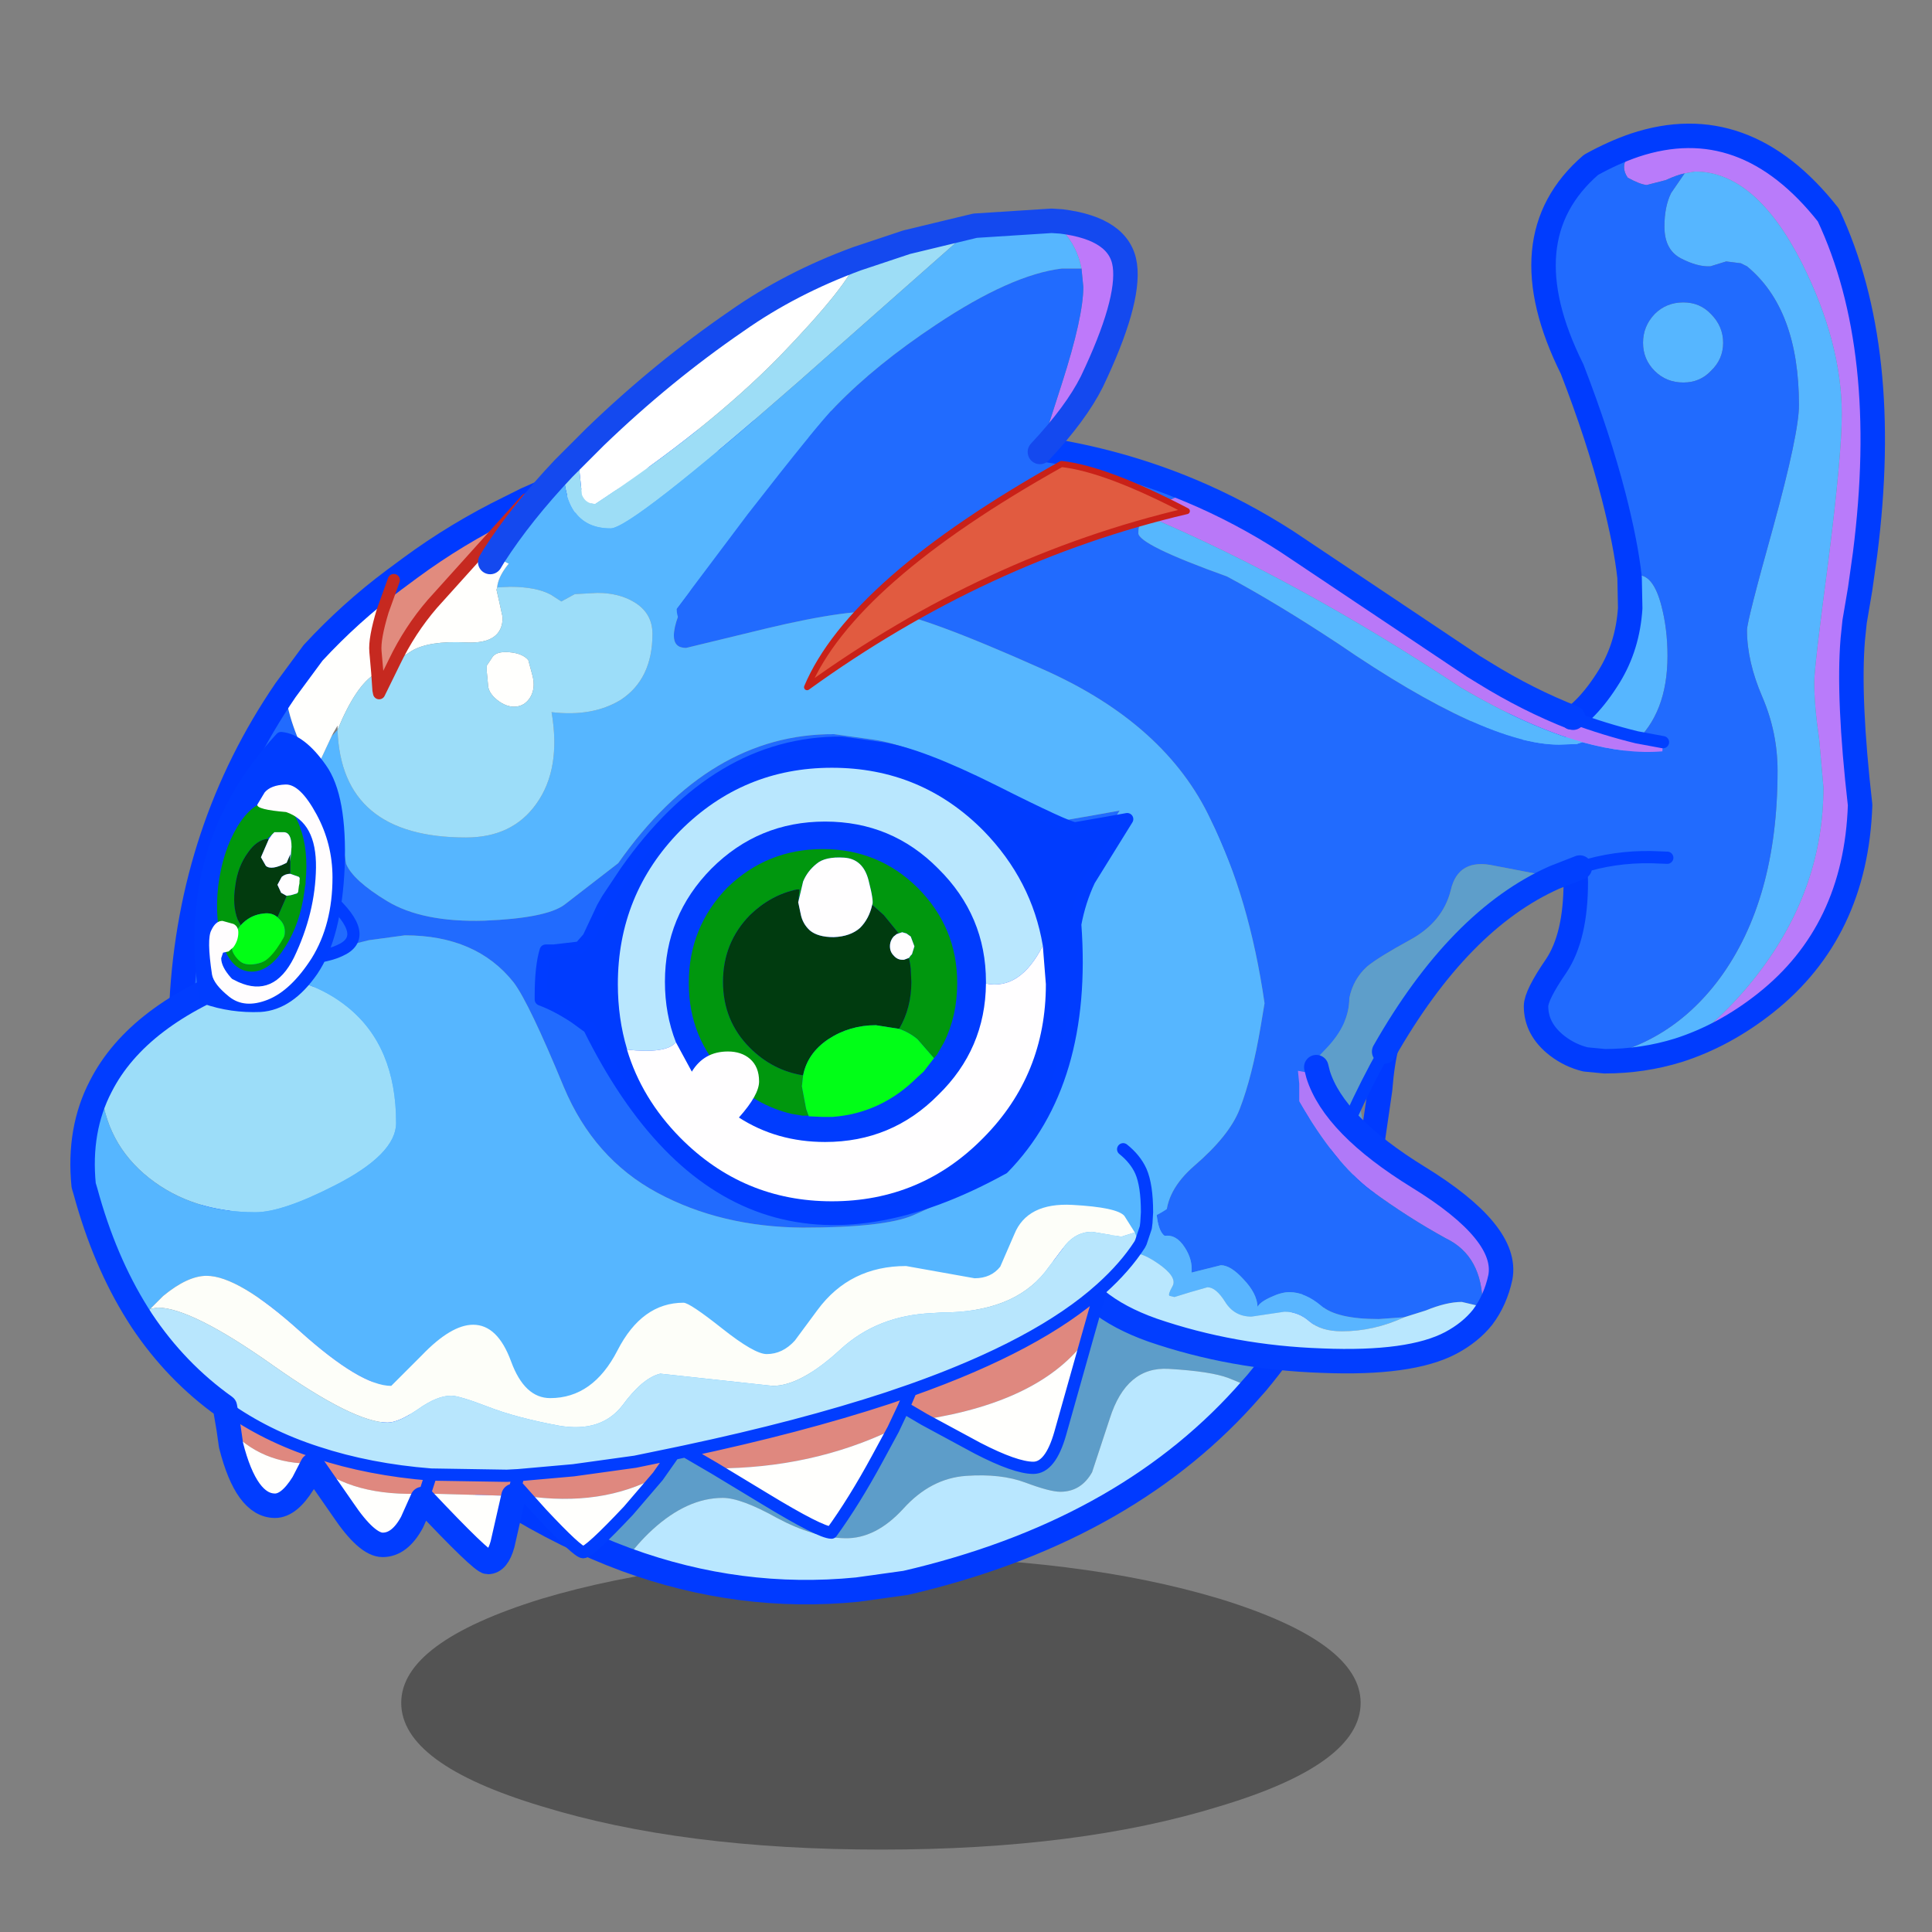 <svg xmlns:ffdec="https://www.free-decompiler.com/flash" xmlns:xlink="http://www.w3.org/1999/xlink" ffdec:objectType="frame" height="90" width="90" xmlns="http://www.w3.org/2000/svg"><rect width="100%" height="100%" fill="#808080" stroke="none"/><use ffdec:characterId="21" height="85.8" transform="matrix(.937 0 0 .937 2.296 5.763)" width="91.3" xlink:href="#a"/><defs><g id="a" transform="translate(-2.45 -6.15)"><use ffdec:characterId="1" height="23.95" transform="translate(19.947 77.392) scale(.608)" width="78.45" xlink:href="#b"/><use ffdec:characterId="2" height="97.9" transform="translate(8.36 20.235) scale(.608)" width="101.65" xlink:href="#c"/><use ffdec:characterId="3" height="77.65" transform="translate(71.805 6.157) scale(.608)" width="36.05" xlink:href="#d"/><use ffdec:characterId="4" height="62.6" transform="translate(45.832 21.667) scale(.608)" width="61.45" xlink:href="#e"/><use ffdec:characterId="5" height="26.05" transform="translate(52.368 52.445) scale(.608)" width="37.6" xlink:href="#f"/><use ffdec:characterId="6" height="55.8" transform="translate(3.49 44.337) scale(.608)" width="88.55" xlink:href="#g"/><use ffdec:characterId="7" height="33.95" transform="translate(23.762 10.339) scale(.608)" width="53.95" xlink:href="#h"/><use ffdec:characterId="13" height="39.95" transform="translate(26.582 36.619) scale(.608)" width="48.95" xlink:href="#i"/><use ffdec:characterId="19" height="22.9" transform="translate(8.2 36.388) scale(.608)" width="15.3" xlink:href="#j"/><use ffdec:characterId="20" height="18.75" transform="translate(39.973 22.915) scale(.608)" width="31.55" xlink:href="#k"/></g><g id="c"><path d="m-38.85-19 .15.3q1.85 3.4 2.35 6.5l.1.6q.55 1.35 3.35 3.05 2.9 1.75 7.95 1.6 5.05-.2 6.55-1.3l4.4-3.4q7.45-10.6 17.65-10.55l3.25.45q3.1.45 9.2 3.5 6.05 3.05 6.65 3.05l2.3-.4 1.95-.35-3.1 5q-.8 1.7-1.15 3.6.95 12.95-5.9 19.95-.8 1.3-1.6 1.8-2.8 1.75-5.15 2.75-2.35 1-9 1-6.7-.05-11.9-2.85-5.2-2.8-7.65-8.65-2.85-6.9-4.1-8.55-3.05-3.85-8.9-3.85l-2.95.4-1.4.35-1.35.45q-.6 1.45-1.55 2.8Q-41.4 2-45.35 2q-2.2 0-4.25-2.15l-.1-.1q.75-14.2 8.5-25.55.1 2.5 2.35 6.8M31.1 18.85l-.3-1.5q0-2.25 2.3-4.25 2.85-2.45 3.7-4.6 1.05-2.7 1.75-6.9l.3-1.8q-1.25-8.65-4.4-15-3.65-7.8-13.6-12.25-10.05-4.5-12.9-4.75-2.9-.3-9.8 1.35l-6.6 1.6q-1 0-1-1 0-2.55 5.55-10.05 3.45-4.7 6.05-7.25l6-.4q28.8 9.15 37.45 50.2h-.3q-2.05.9-1.15 6.9.9 6-.6 7.35-1.5 1.3-4 2.5l-.15.1v-.05q-3.4-1.2-8.3-.2" fill="#216bfe" fill-rule="evenodd" transform="translate(50.8 48.95)"/><path d="m-4.45-46.65 6.6-.9Q-.45-45-3.9-40.3q-5.55 7.5-5.55 10.05 0 1 1 1l6.6-1.6q6.9-1.65 9.8-1.35 2.85.25 12.9 4.75Q30.8-23 34.45-15.2q3.15 6.35 4.4 15l-.3 1.8q-.7 4.2-1.75 6.9-.85 2.15-3.7 4.6-2.3 2-2.3 4.25l.3 1.5q-4.25.8-9.65 3.25Q9.7 27.35 7.8 28q-20.05 7-31.25 7l-5.3-.55q-2.6-.5-4.1-1.25l-.3-.25q-5.4-4.8-10.75-11.2-2.3-2.35-3.8-7.65-1.55-5.35-2.05-9.4l.05-4.95.1.1Q-47.55 2-45.35 2q3.95 0 6.65-3.75.95-1.35 1.55-2.8L-35.8-5l1.4-.35 2.95-.4q5.85 0 8.9 3.85 1.25 1.65 4.1 8.55Q-16 12.5-10.8 15.3q5.2 2.8 11.9 2.85 6.65 0 9-1 2.35-1 5.15-2.75.8-.5 1.6-1.8 6.85-7 5.9-19.95.35-1.9 1.15-3.6l3.1-5-1.95.35-2.3.4q-.6 0-6.65-3.05-6.1-3.05-9.2-3.5l-3.25-.45Q-6.55-22.25-14-11.65l-4.4 3.4q-1.5 1.1-6.55 1.3-5.05.15-7.95-1.6-2.8-1.7-3.35-3.05l-.1-.6q-.5-3.1-2.35-6.5l-.15-.3 1.4-3 .5-.55q.3 8.8 10.5 8.8 3.8 0 5.75-2.75 2.05-2.85 1.25-7.5 3.35.4 5.65-1 2.6-1.7 2.6-5.4 0-1.7-1.5-2.6-1.25-.75-3-.75l-1.85.1-1.1.6-.85-.55q-1.2-.65-3.35-.65l-1.05.05q.3-3.2 10.75-8.5 4.95-2.5 8.7-3.95" fill="#56b6ff" fill-rule="evenodd" transform="translate(50.8 48.95)"/><path d="M-32.85 33.2q1.5.75 4.1 1.25l5.3.55q11.2 0 31.25-7 1.9-.65 13.65-5.9 5.4-2.45 9.65-3.25 4.9-1 8.3.2v.05q-.35 5.55-1.2 11.75l-.4.45q-.5-.3-1.9-.85-1.45-.55-4.9-.75-3.45-.2-4.8 4.05l-1.45 4.4q-.9 1.6-2.6 1.6-.85 0-2.85-.75t-4.85-.55q-2.9.2-5.15 2.7-2.25 2.45-4.75 2.4Q2 43.5-1 41.9q-2.95-1.65-4.45-1.65-2.9 0-5.75 2.6-1.25 1.15-2.15 2.45-9.9-3.65-19.5-12.1" fill="#5d9dc9" fill-rule="evenodd" transform="translate(50.8 48.95)"/><path d="M-13.35 45.3q.9-1.3 2.15-2.45 2.85-2.6 5.75-2.6 1.5 0 4.45 1.65 3 1.6 5.55 1.65 2.5.05 4.75-2.4 2.25-2.5 5.15-2.7 2.85-.2 4.85.55 2 .75 2.85.75 1.7 0 2.6-1.6l1.45-4.4q1.35-4.25 4.8-4.05 3.45.2 4.9.75 1.4.55 1.9.85-9.85 11.35-27.25 15.65l-1.05.25-3.95.55q-9.6.95-18.9-2.45" fill="#b9e7ff" fill-rule="evenodd" transform="translate(50.8 48.95)"/><path d="m45.6 2.25 1.85 10.45-1.25 4.35 1.25-4.35.05.45-1.3 3.9-.8 1.95q-2.85 6.65-7.2 11.85.85-6.2 1.2-11.75l.15-.1q2.5-1.2 4-2.5 1.5-1.35.6-7.35t1.15-6.9h.3" fill="#5e9ecc" fill-rule="evenodd" transform="translate(50.8 48.95)"/><path d="M-4.45-46.65q-3.75 1.45-8.7 3.95-10.45 5.3-10.75 8.5l-.05.2.25 1.1.25 1.15q0 2.2-3 2.05-3.05-.15-4.45.7l-1.4.9q1.25-2.6 3.1-4.75l7.7-8.55.35-.15q7.6-3.5 16.7-5.1m-33 24.65-1.4 3q-2.25-4.3-2.35-6.8l2.25-3.05q3.05-3.3 6.6-5.95l-.9 2.5q-.7 2.3-.6 3.35l.15 1.7-.15.1q-1.6.95-3.1 4.6v-.35l-.35.6-.15.3m12.8-4.3-.1-1.05v-.45l.4-.6q.3-.6 1.45-.5 1.1.1 1.55.65l.35 1.3q.25 1-.2 1.75-.45.7-1.2.75-.75.05-1.5-.55-.75-.6-.75-1.3" fill="#fffffd" fill-rule="evenodd" transform="translate(50.8 48.95)"/><path d="m-32.35-34.8 1.35-1q3.8-2.8 8.1-4.9l1.4-.7-7.7 8.55q-1.85 2.15-3.1 4.75l-1.25 2.55-.05-.25-.1-1.45-.15-1.7q-.1-1.05.6-3.35l.9-2.5" fill="#e18b7e" fill-rule="evenodd" transform="translate(50.8 48.95)"/><path d="m-23.9-34.2 1.05-.05q2.15 0 3.35.65l.85.55 1.1-.6 1.85-.1q1.75 0 3 .75 1.5.9 1.5 2.6 0 3.7-2.6 5.4-2.3 1.4-5.65 1 .8 4.65-1.25 7.5-1.95 2.75-5.75 2.75-10.2 0-10.5-8.8 1.5-3.65 3.1-4.6l.15-.1.1 1.45.05.25 1.25-2.55 1.4-.9q1.4-.85 4.45-.7 3 .15 3-2.05l-.25-1.15-.25-1.1.05-.2m-.75 7.9q0 .7.75 1.3.75.6 1.5.55.75-.05 1.2-.75.45-.75.2-1.75l-.35-1.3q-.45-.55-1.55-.65-1.15-.1-1.45.5l-.4.6v.45l.1 1.05" fill="#9cddf9" fill-rule="evenodd" transform="translate(50.8 48.95)"/><path d="m52.95 1.4-6.6.9q-9.1 1.6-16.7 5.1l-.35.15-1.4.7q-4.3 2.1-8.1 4.9l-1.35 1q-3.55 2.65-6.6 5.95L9.6 23.15Q1.85 34.5 1.1 48.7l-.05 4.95q.5 4.05 2.05 9.4 1.5 5.3 3.8 7.65 5.35 6.4 10.75 11.2l.3.25q9.6 8.45 19.5 12.1 9.3 3.4 18.9 2.45l3.95-.55 1.05-.25q17.4-4.3 27.25-15.65l.4-.45q4.35-5.2 7.2-11.85L97 66l1.3-3.9M52.95 1.4l6-.4m39.3 60.65.85-5.85q.35-4.45 1.55-5.85m-2.4 11.7L97 66" fill="none" stroke="#003aff" stroke-linecap="round" stroke-linejoin="round" stroke-width="2"/><path d="m-32.35-34.8-.9 2.5q-.7 2.3-.6 3.35l.15 1.7.1 1.45.05.25 1.25-2.55q1.25-2.6 3.1-4.75l7.7-8.55" fill="none" stroke="#c62920" stroke-linecap="round" stroke-linejoin="round" transform="translate(50.8 48.95)"/></g><g id="d"><path d="M1.15 36.95q3.95-2.8 6.8-6.65Q13 23.5 13 15.45l-.35-3.95q-.4-2.7-.4-4.65 0-1.25 1.15-9.9 1.1-8.7 1.1-12 0-5.85-3.25-12.35-3.8-7.5-8.75-7.5l-.85.15q-.55.1-1.55.55l-1.55.4Q-2-33.85-3-34.4q-.6-.85 0-1.75l.55-.9q9-3 15.85 5.7 5.15 10.95 3 27.75L16-.75l-.45 2.65-.15 1.45q-.4 4.8.6 13.55-.35 10.35-7.75 16.2-3.35 2.65-7.1 3.85" fill="#b97bfa" fill-rule="evenodd" transform="translate(18 38.8)"/><path d="m1.65-34.75.85-.15q4.95 0 8.75 7.5 3.25 6.5 3.25 12.35 0 3.3-1.1 12-1.15 8.65-1.15 9.9 0 1.95.4 4.65l.35 3.95q0 8.05-5.05 14.85-2.85 3.85-6.8 6.65-2.9.9-6.05.9l-1.55-.15Q.3 36.75 4.5 31.1q4.75-6.45 4.75-17 0-3.15-1.25-6.05T6.75 2.6q0-.75 2.15-8.45Q11-13.5 11-15.8q0-7.85-4.25-11.35l-.5-.25-1.2-.15-1.3.4q-1.05.05-2.4-.65Q0-28.5 0-30.4q0-1.65.55-2.75l1.1-1.6m2.15 11.5q1 1 1 2.35t-1 2.3q-.9.95-2.25.95-1.4 0-2.35-.95-.95-.95-.95-2.3 0-1.35.95-2.35.95-.95 2.35-.95 1.35 0 2.25.95M-16 11.65q.75-.9 2-1.55l1.75.45 3.85-.15q2.05-1.05 3.9-4.05Q-3 3.9-2.8.8l-.05-2.5.7-.2Q-.9-1.9-.25.6q.5 1.9.5 4.1 0 4.7-2.75 7.15-2.55 2.25-6.45 1.6l-5-1-2.05-.8" fill="#56b6ff" fill-rule="evenodd" transform="translate(18 38.8)"/><path d="m-2.45-37.05-.55.9q-.6.9 0 1.75 1 .55 1.55.6l1.55-.4q1-.45 1.55-.55l-1.1 1.6Q0-32.05 0-30.4q0 1.9 1.35 2.6 1.35.7 2.4.65l1.3-.4 1.2.15.5.25Q11-23.65 11-15.8q0 2.3-2.1 9.95-2.15 7.7-2.15 8.45 0 2.55 1.25 5.45 1.25 2.9 1.25 6.05 0 10.55-4.75 17-4.2 5.65-10.95 6.6-1.25-.3-2.3-1.1-1.75-1.35-1.75-3.25 0-.9 1.65-3.3 1.6-2.4 1.6-6.85 0-2.45-1-3.95-.7-1-5.75-.95-1.75 1.75-2.75-2.15-.75-2.7.75-4.5l2.05.8 5 1q3.9.65 6.45-1.6Q.25 9.4.25 4.7q0-2.2-.5-4.1-.65-2.5-1.9-2.5l-.7.2q-.3-2.75-1.3-6.65-1.25-4.85-3.4-10.4Q-12.9-29.5-6-35.45q1.8-1 3.55-1.6m6.25 13.8q-.9-.95-2.25-.95-1.4 0-2.35.95-.95 1-.95 2.35t.95 2.3q.95.95 2.35.95 1.35 0 2.25-.95 1-.95 1-2.3 0-1.35-1-2.35" fill="#216bfe" fill-rule="evenodd" transform="translate(18 38.8)"/><path d="M19.15 75.75q3.75-1.2 7.1-3.85 7.4-5.85 7.75-16.2-1-8.75-.6-13.55l.15-1.45.45-2.65.4-2.85q2.15-16.8-3-27.75-6.85-8.7-15.85-5.7-1.75.6-3.55 1.6-6.9 5.95-1.55 16.7 2.15 5.55 3.4 10.4 1 3.9 1.3 6.65l.05 2.5q-.2 3.1-1.7 5.55-1.85 3-3.9 4.05l-3.85.15L4 48.9q-1.25.65-2 1.55-1.5 1.8-.75 4.5 1 3.9 2.75 2.15 5.05-.05 5.75.95 1 1.5 1 3.95 0 4.45-1.6 6.85-1.65 2.4-1.65 3.3 0 1.9 1.75 3.25 1.05.8 2.3 1.1l1.55.15q3.15 0 6.05-.9z" fill="none" stroke="#003cfe" stroke-linecap="round" stroke-linejoin="round" stroke-width="2"/></g><g id="e"><path d="m-30.2-30.8 3.3.05 5.7.5q6.55.95 12.5 3.45l-2.3 1-1.4 1q-.6.55-.6 1.45 0 .95 7.25 3.55 4.1 2.2 9.1 5.5Q15.4-6.05 21.4-6.05l1.45-.05.45-.15q3.6 1 6.55.75l-.9 8.65Q25.9 3.1 23.1 4l-2.05.8-4.95-.95q-2.95-.65-3.55 2-.65 2.6-3.3 4.05-2.65 1.45-3.55 2.2-1.15 1.05-1.45 2.6 0 2.1-1.85 4.05Q.5 20.7.5 21.55l.4 2.35.35 2.65q0 1-.4 1.8-4.9-36.5-31.05-59.15" fill="#216bfe" fill-rule="evenodd" transform="translate(30.7 31.3)"/><path d="M-8.7-26.8q4.05 1.7 7.85 4.15l15.25 10.2.9.55q3.55 2.2 7.25 3.65 2.55.95 5.2 1.6l2.15.4-.05.75q-2.95.25-6.55-.75-4.45-1.25-9.9-4.45Q.1-19.5-12.4-24.8l1.4-1 2.3-1m30.95 19 .3-.45-.3.45" fill="#b978f8" fill-rule="evenodd" transform="translate(30.7 31.3)"/><path d="M-12.4-24.8Q.1-19.5 13.4-10.7q5.45 3.2 9.9 4.45l-.45.15-1.45.05q-6 0-18.05-8.25-5-3.3-9.1-5.5Q-13-22.4-13-23.35q0-.9.6-1.45" fill="#56b7fe" fill-rule="evenodd" transform="translate(30.7 31.3)"/><path d="M.85 28.35q.4-.8.4-1.8L.9 23.9l-.4-2.35q0-.85 1.9-2.8 1.85-1.95 1.85-4.05.3-1.55 1.45-2.6.9-.75 3.55-2.2 2.65-1.45 3.3-4.05.6-2.65 3.55-2l4.95.95Q13.25 8.25 7.1 19.05 4.25 24.1 1.75 30.8l-.9-2.45" fill="#5e9eca" fill-rule="evenodd" transform="translate(30.7 31.3)"/><path d="m-30.2-30.8 3.3.05 5.7.5m43.75 22q2.55.95 5.2 1.6l2.15.4m-.95 9.4 1.3.05M23.1 4q2.8-.9 5.85-.85m-6.4-11.4-.3.45M7.1 19.05Q4.25 24.1 1.75 30.8" fill="none" stroke="#0140ff" stroke-linecap="round" stroke-linejoin="round" transform="translate(30.7 31.3)"/><path d="M9.5 1.05Q16.05 2 22 4.5q4.05 1.7 7.85 4.15l15.25 10.2.9.55q3.55 2.2 7.25 3.65m-1.5 13.05 2.05-.8m-2.05.8q-7.8 3.45-13.95 14.25" fill="none" stroke="#0140ff" stroke-linecap="round" stroke-linejoin="round" stroke-width="2"/></g><g id="f"><path d="m1.3-10.7-.1-1 1.65.3q1.3 4.15 8.2 8.4 7.4 4.55 6.7 8.2-.4 1.85-1.45 3.25V7.5q0-4.05-3-5.5Q10.2.3 7.2-1.9q-3-2.25-5.9-7.3v-1.5" fill="#b079f8" fill-rule="evenodd" transform="translate(18.8 13)"/><path d="M1.3-10.7v1.5q2.9 5.05 5.9 7.3 3 2.2 6.1 3.9 3 1.45 3 5.5v.1l-1.7-.4q-1.25 0-2.95.7l-1.75.55-2.1.15q-3.45 0-4.7-1.1Q1.8 6.4.5 6.4q-.65 0-1.5.4-.9.4-1.1.8-.05-1.1-1.15-2.25Q-4.3 4.2-5.1 4.2l-2.4.6q.1-1.05-.55-2.05-.7-1.1-1.65-.95-.5-.35-.65-1.7 3.1-1.55 11.65-10.8" fill="#216bfe" fill-rule="evenodd" transform="translate(18.8 13)"/><path d="M9.9 8.45Q7.4 9.6 4.8 9.6q-1.7 0-2.65-.8Q1.25 8 .1 8l-2.7.4q-1.4 0-2.15-1.2T-6.2 6l-1.4.4-1.3.4-.4-.1q-.15-.1.25-.8.4-.75-1.2-1.85-1.65-1.15-2.55-.75l-.55-1-.45-.75 3-1.3.45-.15q.15 1.35.65 1.7.95-.15 1.65.95.65 1 .55 2.05l2.4-.6q.8 0 1.85 1.15Q-2.15 6.5-2.1 7.6q.2-.4 1.1-.8.85-.4 1.5-.4 1.3 0 2.6 1.1 1.25 1.1 4.7 1.1l2.1-.15" fill="#59b5ff" fill-rule="evenodd" transform="translate(18.8 13)"/><path d="M16.3 7.6v.85q-1 1.25-2.6 2.1Q10.4 12.3 3.15 12q-7.3-.25-13.85-2.5-5.5-1.95-7.1-5.75l4-2.2.45.75.55 1q.9-.4 2.55.75 1.6 1.1 1.2 1.85-.4.7-.25.8l.4.1 1.3-.4 1.4-.4q.7 0 1.45 1.2t2.15 1.2L.1 8q1.15 0 2.05.8.95.8 2.65.8 2.6 0 5.1-1.15l1.75-.55q1.7-.7 2.95-.7l1.7.4" fill="#b9e7fe" fill-rule="evenodd" transform="translate(18.8 13)"/><path d="M21.65 1.6 21.5 1m13.6 20.45q1.05-1.4 1.45-3.25.7-3.65-6.7-8.2-6.9-4.25-8.2-8.4M1 16.75q1.6 3.8 7.1 5.75 6.55 2.25 13.85 2.5 7.25.3 10.55-1.45 1.6-.85 2.6-2.1" fill="none" stroke="#023eff" stroke-linecap="round" stroke-linejoin="round" stroke-width="2"/></g><g id="g"><path d="M-29.85-21q4.9.25 8 2.75 4 3.2 4 9.5 0 2.55-5 5.1-4.3 2.2-6.5 2.2-5.15 0-8.7-2.8-3.6-2.85-3.95-7.5 3-5.9 12.15-9.25" fill="#9cddf9" fill-rule="evenodd" transform="translate(44.5 27.65)"/><path d="M-42-11.75q.35 4.65 3.95 7.5 3.55 2.8 8.7 2.8 2.2 0 6.5-2.2 5-2.55 5-5.1 0-6.3-4-9.5-3.1-2.5-8-2.75l3.5-1.15q2.65-.1 3.9-.7 8.6.2 12.9 3.7 2.75 2.2 5.3 8.1 2.6 5.9 5.3 8.1Q5.6.75 14.95.75q3.7 0 8.85-1.6 5.55-1.8 6.65-3.9Q35.25-9.2 41.6-6.6q1 .8 1.45 1.8.5 1.15.5 3.35l-.05.85-.05.4-.4 1.2-.1.2-.4-1-.85-1.35q-.6-.7-4.25-.9-3.7-.2-4.75 2.4L31.55 3q-.75.95-2.1.95l-5.6-1q-4.6 0-7.25 3.6l-1.85 2.5q-1 1.1-2.3 1.1-1 0-3.65-2.1t-3.15-2.1q-3.4 0-5.4 3.9-2 3.9-5.5 3.9-2.1 0-3.2-3t-3.1-3q-1.8 0-4.2 2.5l-2.5 2.5q-2.5 0-7.5-4.5t-7.6-4.5q-1.55 0-3.55 1.65l-1.05 1.05-.7.95-.35-.55q-2.7-4.3-4.25-10l-.15-.5q-.45-4.55 1.4-8.1" fill="#56b6ff" fill-rule="evenodd" transform="translate(44.5 27.65)"/><path d="m-37.95 6.45 1.05-1.05q2-1.65 3.55-1.65 2.6 0 7.6 4.5t7.5 4.5l2.5-2.5q2.4-2.5 4.2-2.5 2 0 3.1 3t3.2 3q3.5 0 5.5-3.9t5.4-3.9q.5 0 3.15 2.1t3.65 2.1q1.3 0 2.3-1.1l1.85-2.5q2.65-3.6 7.25-3.6l5.6 1q1.35 0 2.1-.95L32.7.35q1.05-2.6 4.75-2.4 3.65.2 4.25.9L42.55.2l-1.1.35-2.4-.4Q37.8.15 36.9 1.2l-1.7 2.25q-2.65 3.3-8.45 3.3l-.8.05Q21.5 7 18.5 9.75q-3.25 3-5.55 3l-9.2-1q-1.45.35-3.1 2.6Q-1.1 16.6-4.55 16q-3.5-.65-5.8-1.55-2.35-.9-3-.9-1.15 0-2.7 1.1-1.6 1.1-2.5 1.1-2.75 0-9.4-4.7t-9.4-4.7l-.6.1" fill="#fdfef9" fill-rule="evenodd" transform="translate(44.5 27.65)"/><path d="m-7.85 20.05 4.5-.4 5.05-.7 3.15-.65-1.3 1.85q-4.6 2.5-10.8 1.6l-.8-.9.2-.8-.2.8-.2.9-7.25-.2q-5.95.3-9.1-2.45l.3-.9q4.25 1.4 9.3 1.8l6.2.1.95-.05M5.8 18.1q9.4-2 16.55-4.35l1.9-.65Q34.7 9.4 39.8 4.8l-1.15 4.05q-3.7 5.15-13.3 6.65l-1.7-1-.85 1.8q-6.65 3.2-14.6 3.2l-2.4-1.4m-37.35-1.9-.3-1.75q3.35 2.4 7.55 3.75l-.3.9q-4.3.1-6.95-2.9m55.8-3.1-.6 1.4.6-1.4M-15 20l-.5 1.55.5-1.55" fill="#df887f" fill-rule="evenodd" transform="translate(44.5 27.65)"/><path d="M-7.25 21.75q6.2.9 10.8-1.6l-2.4 2.8q-3.2 3.4-3.7 3.4-.45 0-3.4-3.15l-1.3-1.45m-1 0-.9 3.95q-.4 1.45-1.2 1.45-.5 0-5.35-5.15l-.85 1.9q-1 1.85-2.4 1.85-1.3 0-3.25-2.9l-2.5-3.6-.75 1.45q-1.15 1.85-2.3 1.85-2.35 0-3.6-4.95l-.2-1.4q2.65 3 6.95 2.9 3.15 2.75 9.1 2.45l-.2.45.2-.45 7.25.2M22.8 16.3l-1.3 2.4q-1.9 3.5-3.75 6.05-.9 0-5.5-2.8L8.2 19.5q7.95 0 14.6-3.2m2.55-.8q9.6-1.5 13.3-6.65l-2.2 7.8q-.8 2.8-2.2 2.8-1.45 0-4.55-1.6l-4.35-2.35m-50.05 3.75.1-.15-.1.15" fill="#fffffd" fill-rule="evenodd" transform="translate(44.5 27.65)"/><path d="m-38.65 7.4.7-.95.6-.1q2.75 0 9.4 4.7t9.4 4.7q.9 0 2.5-1.1 1.55-1.1 2.7-1.1.65 0 3 .9 2.3.9 5.8 1.55 3.45.6 5.2-1.65 1.65-2.25 3.1-2.6l9.2 1q2.3 0 5.55-3 3-2.75 7.45-2.95l.8-.05q5.8 0 8.45-3.3l1.7-2.25Q37.8.15 39.05.15l2.4.4 1.1-.35.4 1q-1.2 1.85-3.15 3.6-5.1 4.6-15.55 8.3l-1.9.65Q15.2 16.1 5.8 18.1l-.95.2-3.15.65-5.05.7-4.5.4-.95.05-6.2-.1q-5.05-.4-9.3-1.8-4.2-1.35-7.55-3.75-4-2.85-6.8-7.05" fill="#b8e6fd" fill-rule="evenodd" transform="translate(44.5 27.65)"/><path d="M2.5 15.9Q.65 19.45 1.1 24l.15.5q1.55 5.7 4.25 10l.35.55q2.8 4.2 6.8 7.05l.3 1.75.2 1.4q1.25 4.95 3.6 4.95 1.15 0 2.3-1.85l.75-1.45 2.5 3.6q1.95 2.9 3.25 2.9 1.4 0 2.4-1.85l.85-1.9q4.85 5.15 5.35 5.15.8 0 1.2-1.45l.9-3.95M14.65 6.65Q5.5 10 2.5 15.9" fill="none" stroke="#013dff" stroke-linecap="round" stroke-linejoin="round" stroke-width="2"/><path d="m42.95 1.2.1-.2.4-1.2.05-.4.05-.85q0-2.2-.5-3.35-.45-1-1.45-1.8m-64.05-16.25q-1.25.6-3.9.7l-3.5 1.15m6.5-6.15q3.5 3.15.9 4.3M4.85 18.3l-3.15.65-5.05.7-4.5.4-.2.8.8.9h-1l.2-.9m11.6-.7 1.3-1.85.95-.2q9.4-2 16.55-4.35l1.9-.65Q34.7 9.4 39.8 4.8q1.95-1.75 3.15-3.6M8.2 19.5l-2.4-1.4m-2.25 2.05-2.4 2.8q-3.2 3.4-3.7 3.4-.45 0-3.4-3.15l-1.3-1.45m30.9-7.25.6-1.4m-1.45 3.2-1.3 2.4q-1.9 3.5-3.75 6.05-.9 0-5.5-2.8L8.2 19.5m14.6-3.2.85-1.8 1.7 1 4.35 2.35q3.1 1.6 4.55 1.6 1.4 0 2.2-2.8l2.2-7.8L39.8 4.8m-71.65 9.65q3.35 2.4 7.55 3.75 4.25 1.4 9.3 1.8l6.2.1.95-.05M-15.7 22l.2-.45.5-1.55m-9.6-.9-.1.15m.4-1.05-.3.9" fill="none" stroke="#013dff" stroke-linecap="round" stroke-linejoin="round" transform="translate(44.5 27.65)"/></g><g id="h"><path d="m-18.55 2.45 1.2-1.2q5.5-5.3 11.55-9.45 4.4-3.1 9.85-5.1-.6 2.05-6.4 8.05-5.85 5.95-15 12-.8 0-1.1-.75l-.25-2.4.15-1.15" fill="#fff" fill-rule="evenodd" transform="translate(26.95 17.45)"/><path d="m4.05-13.3 4.05-1.35L13.7-16-.85-3.15q-13.6 11.9-15.25 11.9-3.75 0-3.85-4.9l1.4-1.4-.15 1.15.25 2.4q.3.75 1.1.75 9.15-6.05 15-12 5.8-6 6.4-8.05" fill="#9dddf6" fill-rule="evenodd" transform="translate(26.95 17.45)"/><path d="m19.95-16.4.8.05q4.8.6 5.2 3.6.4 3-2.7 9.5Q21.95-.65 19 2.5l1.8-5.6q1.75-5.45 1.75-7.9l-.15-1.5q-.35-1.8-1.55-3.1l-.9-.8" fill="#be79fa" fill-rule="evenodd" transform="translate(26.95 17.45)"/><path d="M19 2.5q-.15.4.05 1-4.7 1.35-14 6.25Q-7.8 16.5-9.7 16.5q-1 0-1-1.15l.05-.1L-4.9 7.6Q.9.15 2.3-1.25q3.3-3.4 8.2-6.65 6.15-4.1 10.3-4.6h1.6l.15 1.5q0 2.45-1.75 7.9L19 2.5" fill="#216bfe" fill-rule="evenodd" transform="translate(26.95 17.45)"/><path d="m13.7-16 6.25-.4.9.8q1.2 1.3 1.55 3.1h-1.6q-4.15.5-10.3 4.6-4.9 3.25-8.2 6.65Q.9.15-4.9 7.6l-5.75 7.65h-.8q-.5 0-2.15-1.6-1.65-1.65-3-1.65-1.4 0-2.4.65l-1.2.6q-1.3 0-5.45-2.25 2.25-3.5 5.7-7.15.1 4.9 3.85 4.9 1.65 0 15.25-11.9L13.7-16" fill="#56b6ff" fill-rule="evenodd" transform="translate(26.95 17.45)"/><path d="m8.4 19.9 1.2-1.2q5.5-5.3 11.55-9.45 4.4-3.1 9.85-5.1l4.05-1.35 5.6-1.35 6.25-.4.8.05q4.8.6 5.2 3.6.4 3-2.7 9.5-1.3 2.6-4.25 5.75M1.3 28.45l-.3.5m6-7.65q-3.45 3.65-5.7 7.15M7 21.3l1.4-1.4" fill="none" stroke="#1449ef" stroke-linecap="round" stroke-linejoin="round" stroke-width="2"/></g><g id="l"><path d="M3.9-19q3.1.45 9.2 3.5 6.05 3.05 6.65 3.05l2.3-.4L24-13.2l-3.1 5q-.8 1.7-1.15 3.6.95 12.95-5.9 19.95l-.1.05Q-8.3 27.5-20 3.85l-.35-.25-.75-.55q-1.5-1-2.85-1.5v-.3q0-2.4.4-3.7h.65l2.15-.25.7-.8 1.15-2.45.4-.7L-17-8.9Q-9.55-19.5.65-19.45L3.9-19" fill="#003cfe" fill-rule="evenodd" transform="translate(24.45 19.95)"/><path d="M3.9-19q3.1.45 9.2 3.5 6.05 3.05 6.65 3.05l2.3-.4L24-13.2l-3.1 5q-.8 1.7-1.15 3.6.95 12.95-5.9 19.95l-.1.05Q-8.3 27.5-20 3.85l-.35-.25-.75-.55q-1.5-1-2.85-1.5v-.3q0-2.4.4-3.7h.65l2.15-.25.7-.8 1.15-2.45.4-.7L-17-8.9Q-9.55-19.5.65-19.45L3.9-19z" fill="none" stroke="#003cff" stroke-linecap="round" stroke-linejoin="round" transform="translate(24.45 19.95)"/><path d="m-2.9-6.4.1-1.05H-3q-2.15.45-3.85 2.1Q-9.05-3.1-9.05.1t2.2 5.4Q-5 7.35-2.5 7.75l-.1.9.35 1.85.2.55h-.5l-.9-.15q-2.95-.7-5.25-3-3.15-3.15-3.15-7.7 0-4.55 3.15-7.8 3.25-3.15 7.8-3.15T6.85-7.6Q10.1-4.35 10.1.2q0 2.7-1.1 4.9l-.55.95-.25.3L6.85 4.8q-.65-.55-1.5-.85 1-1.7 1-3.85L6.3-.85v-.1l-.05-.4-.1-.5.15-.2.1-.1.2-.65-.3-.8-.35-.25-.35-.1-.3.1L5.2-4 4.1-5.35l-.95-.85q.15-.25-.3-2-.45-1.75-2-1.85-1.55-.1-2.25.5-.75.6-1.1 1.45l-.4 1.7" fill="#00970e" fill-rule="evenodd" transform="translate(24.45 19.95)"/><path d="M-2.5 7.75Q-5 7.35-6.85 5.5q-2.2-2.2-2.2-5.4t2.2-5.45Q-5.15-7-3-7.45h.2l-.1 1.05.2.95q.15.8.75 1.35.65.55 1.95.55 1.35-.05 2.15-.75.75-.75 1-1.9l.95.85L5.2-4l.1.15-.15.05-.25.2q-.3.35-.3.8 0 .45.3.75.3.35.7.35h.15l.4-.15.1.5.05.4v.1l.05.95q0 2.15-1 3.85l-1.9-.3q-2.15 0-3.9 1.15-1.7 1.15-2.05 2.95" fill="#003b0f" fill-rule="evenodd" transform="translate(24.45 19.95)"/><path d="m-2.9-6.4.4-1.7q.35-.85 1.1-1.45.7-.6 2.25-.5 1.55.1 2 1.85.45 1.75.3 2-.25 1.15-1 1.9-.8.7-2.15.75-1.3 0-1.95-.55-.6-.55-.75-1.35l-.2-.95m8.2 2.55.3-.1.35.1.35.25.3.8-.2.65-.1.1-.15.2-.4.15H5.6q-.4 0-.7-.35-.3-.3-.3-.75t.3-.8l.25-.2.15-.05" fill="#fffeff" fill-rule="evenodd" transform="translate(24.45 19.95)"/><path d="M5.35 3.95q.85.3 1.5.85L8.2 6.35l-.85 1.1-.5.45Q3.9 10.85-.1 11.15h-.8l-1.15-.05v-.05l-.2-.55-.35-1.85.1-.9q.35-1.8 2.05-2.95 1.75-1.15 3.9-1.15l1.9.3" fill="#01fe17" fill-rule="evenodd" transform="translate(24.45 19.95)"/><path d="M-16.9 5.65V5.6q-.75-2.5-.75-5.3 0-7.35 5.1-12.55Q-7.4-17.4-.15-17.4q7.3 0 12.4 5.15 3.95 4.05 4.85 9.4Q15.25.8 12.45.25V.1q0-5.4-3.9-9.25Q4.75-13-.7-13T-10-9.15Q-13.8-5.3-13.8.1q0 2.65.9 4.95-.8.95-4 .6" fill="#b9e7fe" fill-rule="evenodd" transform="translate(24.45 19.95)"/><path d="M17.1-2.85 17.35.3q0 7.4-5.1 12.55-5.1 5.2-12.4 5.2-7.25 0-12.4-5.2-3.15-3.2-4.35-7.2 3.2.35 4-.6l1.3 2.4q1-1.65 2.95-1.65 1.1 0 1.8.6.75.65.75 1.85 0 1.1-1.65 2.95 3.1 2 7.05 2 5.45 0 9.25-3.85 3.85-3.75 3.9-9.1 2.8.55 4.65-3.1" fill="#fffeff" fill-rule="evenodd" transform="translate(24.45 19.95)"/></g><g id="m"><path d="M-5.25 10.3q-2-12.4 6.2-21.25 1.6.15 3.25 2.5 1.65 2.3 1.45 8-.25 5.7-2.15 8.5-1.9 2.75-4.25 2.9-2.35.1-4.5-.65" fill="#003dff" fill-rule="evenodd" transform="translate(6.15 11.45)"/><path d="M-5.25 10.3q-2-12.4 6.2-21.25 1.6.15 3.25 2.5 1.65 2.3 1.45 8-.25 5.7-2.15 8.5-1.9 2.75-4.25 2.9-2.35.1-4.5-.65z" fill="none" stroke="#003dff" stroke-linecap="round" stroke-linejoin="round" transform="translate(6.15 11.45)"/><path d="M-.2-2.7q-.85.1-1.55 1.1Q-2.6-.45-2.8 1.15q-.25 1.6.2 2.75l.25.45q-.55.65-.7 1.35-.15.8.35 1.4.5.55 1.4.45.9-.1 1.6-.75.8-.7.9-1.5.2-.85-.35-1.4l-.2-.2.7-1.6.05-.15.35-.05.5-.15.3-.3.1-.4L2.7.9v.05l-.05.25-.05.4q-.35 2.55-1.5 4.35Q-.1 7.9-1.45 7.9q-1.4 0-2.1-1.95-.7-1.95-.4-4.75.35-2.8 1.55-4.8Q-1.2-5.55.2-5.55q1.35 0 2.05 1.95.7 1.85.45 4.4L2.4.4 1.7.15v-1l.1-1.2q0-1.15-.6-1.2H.4l-.2.2-.4.35" fill="#00980c" fill-rule="evenodd" transform="translate(6.15 11.45)"/><path d="m-2.35 4.35-.25-.45q-.45-1.15-.2-2.75.2-1.6 1.05-2.75.7-1 1.55-1.1h.15L-.7-1.2l.4.7q.45.4 1.7-.25l.3-.7v1.6q-.4 0-.7.25l-.35.65.3.65.35.2.1.05-.05.15-.7 1.6Q.2 3.3-.5 3.4q-.95.1-1.65.75l-.2.2" fill="#023b0e" fill-rule="evenodd" transform="translate(6.15 11.45)"/><path d="m1.4 1.95-.1-.05-.35-.2-.3-.65L1 .4q.3-.25.7-.25l.7.25.3.4v.1l-.05.15-.1.4-.3.3-.5.15-.35.05m.3-2.8v-.6l-.3.7Q.15-.1-.3-.5l-.4-.7.65-1.5.25-.35.2-.2h.8q.6.05.6 1.2l-.1 1.2" fill="#fffeff" fill-rule="evenodd" transform="translate(6.15 11.45)"/><path d="m-2.35 4.35.2-.2q.7-.65 1.65-.75.7-.1 1.15.3l.2.2q.55.55.35 1.4-.1.8-.9 1.5-.7.65-1.6.75-.9.1-1.4-.45-.5-.6-.35-1.4.15-.7.7-1.35" fill="#02fe15" fill-rule="evenodd" transform="translate(6.15 11.45)"/><path d="M8.85 12.35v.05l-.05.25-.05.4q-.35 2.55-1.5 4.35-1.2 1.95-2.55 1.95-1.4 0-2.1-1.95-.7-1.95-.4-4.75.35-2.8 1.55-4.8 1.2-1.95 2.6-1.95 1.35 0 2.05 1.95.7 1.85.45 4.4v.1z" fill="none" stroke="#00980c" stroke-linecap="round" stroke-linejoin="round" stroke-width=".5"/><path d="m-1-5.5.6-1q.5-.6 1.7-.65Q2.5-7.2 3.85-4.7q1.3 2.4 1.3 5.15 0 3.85-1.7 6.6-1.7 2.65-3.6 3.4-1.9.75-3.15-.25t-1.4-1.8q-.45-2.95-.05-3.65.35-.75.9-.75l.9.25q.4.2.4.7 0 .65-.4 1.2l-.4.35-.45.1-.15.45q0 .7.8 1.6l.1.1.5.25Q.35 10.3 2 7 3.75 3.35 3.8-.35q.05-3.7-2.45-4.55-2.4-.2-2.35-.6" fill="#fffdfe" fill-rule="evenodd" transform="translate(6.15 11.45)"/></g><g id="k"><path d="M15.55-5.25Q-.9-1.4-15.5 9.15-11.85.5 5.3-9.1q3.65.4 10.25 3.85" fill="#e15b40" fill-rule="evenodd" transform="translate(15.75 9.35)"/><path d="M31.3 4.1Q14.85 7.95.25 18.5 3.9 9.85 21.05.25 24.7.65 31.3 4.1z" fill="none" stroke="#c92118" stroke-linecap="round" stroke-linejoin="round" stroke-width=".5"/></g><use ffdec:characterId="8" height="39.95" width="48.95" xlink:href="#l" id="i"/><use ffdec:characterId="14" height="22.9" transform="translate(2.4)" width="12.3" xlink:href="#m" id="j"/><path d="M69-1.25q11.5 3.55 11.5 8.5 0 5-11.5 8.45-11.45 3.55-27.7 3.55-16.3 0-27.8-3.55Q2.05 12.25 2.05 7.25q0-4.95 11.45-8.5Q25-4.7 41.3-4.7q16.25 0 27.7 3.45" fill-opacity=".353" fill-rule="evenodd" transform="translate(-2.05 4.7)" id="b"/></defs></svg>